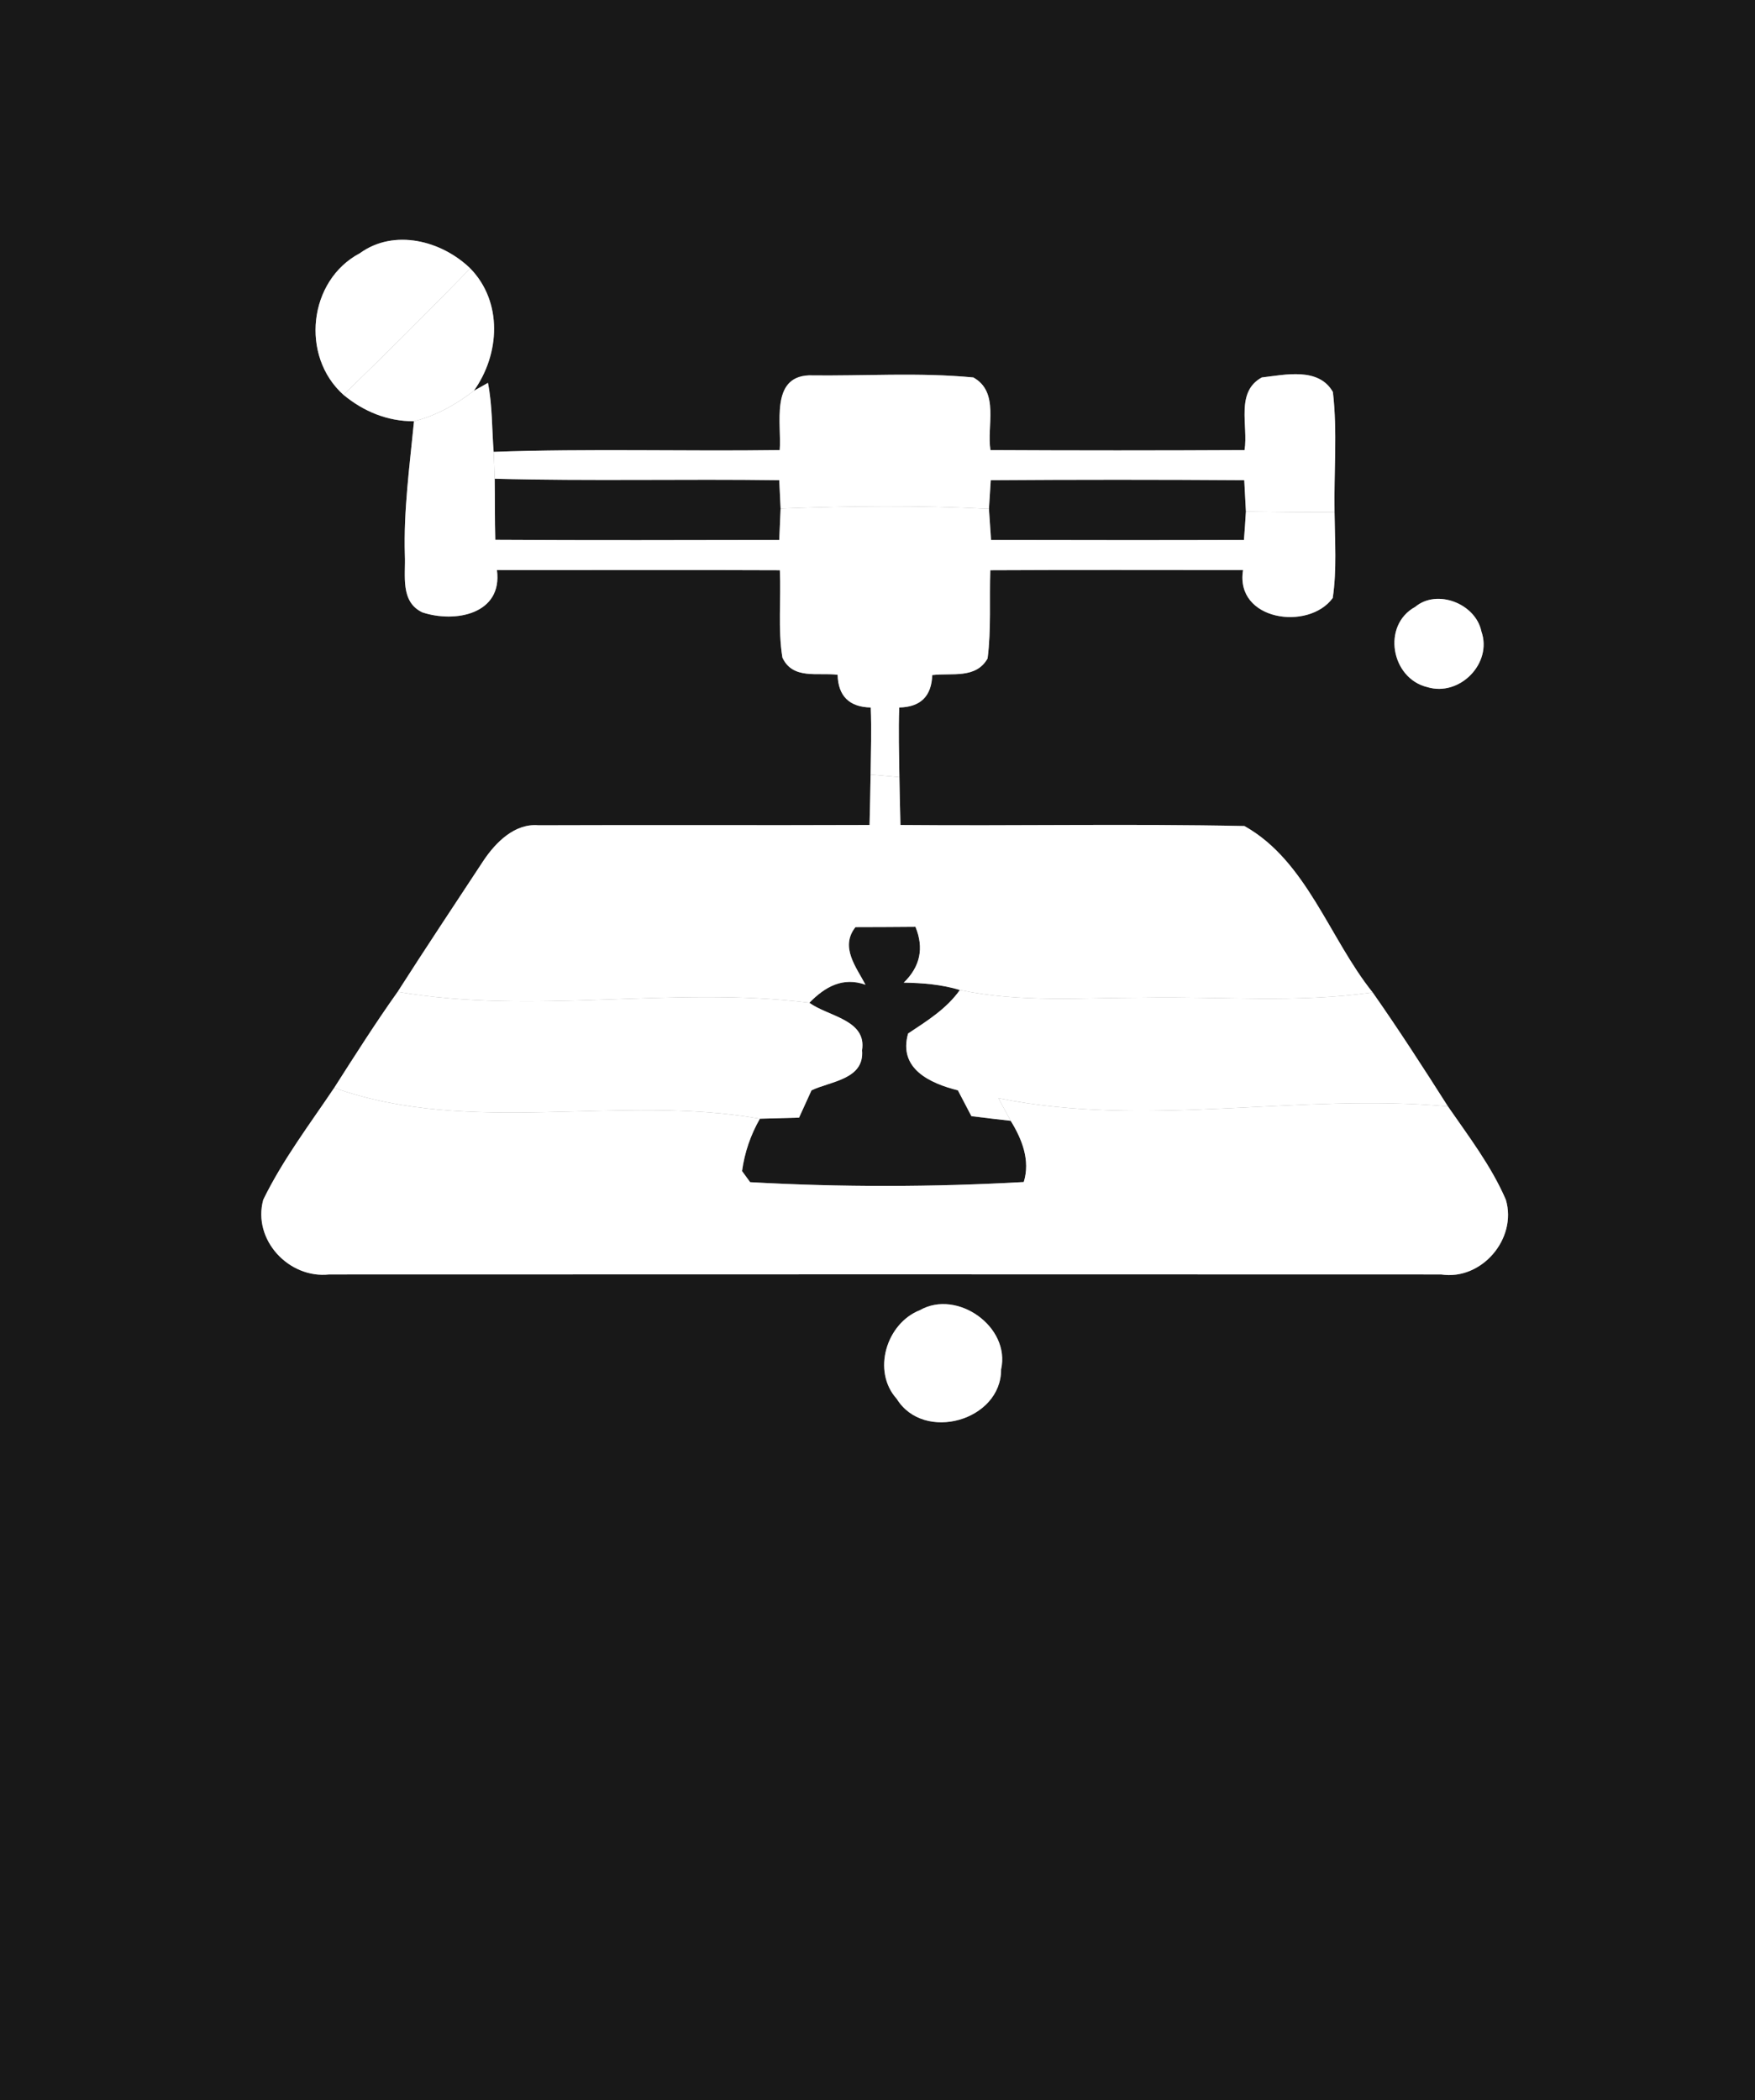 <?xml version="1.0" encoding="UTF-8" ?>
<!DOCTYPE svg PUBLIC "-//W3C//DTD SVG 1.1//EN" "http://www.w3.org/Graphics/SVG/1.1/DTD/svg11.dtd">
<svg width="117px" height="140px" viewBox="0 0 117 140" version="1.1" xmlns="http://www.w3.org/2000/svg">
<rect x="0" y="0" width="117" height="140" fill="#808080" stroke="none"/>
<g id="#181818ff">
<path fill="#181818" opacity="1.00" d=" M 0.00 0.00 L 117.00 0.00 L 117.00 140.00 L 0.00 140.00 L 0.00 0.00 M 23.99 16.88 C 20.56 18.69 20.01 23.74 22.90 26.32 C 24.24 27.43 25.84 28.09 27.60 28.08 C 27.31 31.05 26.90 34.02 26.99 37.01 C 27.05 38.35 26.66 40.11 28.16 40.82 C 30.34 41.54 33.52 40.94 33.13 38.00 C 39.41 38.01 45.70 37.98 51.99 38.01 C 52.08 39.95 51.85 41.91 52.16 43.83 C 52.85 45.33 54.54 44.81 55.84 44.98 C 55.88 46.40 56.62 47.13 58.05 47.16 C 58.11 48.65 58.06 50.14 58.04 51.63 C 58.03 52.47 57.99 54.15 57.97 54.99 C 50.61 55.02 43.26 54.98 35.90 55.01 C 34.32 54.87 33.06 56.14 32.25 57.34 C 30.33 60.26 28.39 63.17 26.51 66.11 C 25.03 68.19 23.66 70.35 22.28 72.51 C 20.64 74.95 18.84 77.32 17.55 79.97 C 16.82 82.64 19.26 85.25 21.95 84.95 C 46.66 84.94 71.36 84.94 96.07 84.95 C 98.77 85.37 101.16 82.57 100.39 79.97 C 99.42 77.72 97.91 75.75 96.53 73.75 C 94.90 71.19 93.25 68.63 91.51 66.15 C 88.62 62.55 87.11 57.38 82.96 55.06 C 75.32 54.90 67.67 55.06 60.03 54.99 C 60.01 54.19 59.97 52.60 59.96 51.80 C 59.94 50.25 59.89 48.71 59.95 47.16 C 61.37 47.13 62.10 46.41 62.15 45.00 C 63.45 44.84 65.06 45.27 65.84 43.89 C 66.09 41.94 65.95 39.97 66.02 38.01 C 71.63 37.98 77.25 38.00 82.87 38.00 C 82.32 41.37 87.24 42.07 88.85 39.86 C 89.13 37.97 88.99 36.05 88.97 34.15 C 88.92 31.48 89.17 28.79 88.86 26.13 C 87.91 24.46 85.68 24.98 84.12 25.16 C 82.34 26.13 83.23 28.39 82.97 30.00 C 77.32 30.03 71.67 30.03 66.03 30.00 C 65.77 28.39 66.65 26.14 64.89 25.16 C 61.26 24.81 57.57 25.07 53.92 25.02 C 51.33 25.13 52.12 28.29 51.98 30.00 C 45.62 30.09 39.26 29.89 32.91 30.12 C 32.79 28.59 32.83 27.04 32.53 25.52 L 31.59 26.05 C 33.33 23.61 33.53 20.13 31.35 17.89 C 29.44 16.04 26.28 15.22 23.99 16.88 M 94.35 40.45 C 92.10 41.68 92.74 45.22 95.15 45.80 C 97.30 46.46 99.51 44.22 98.76 42.09 C 98.38 40.24 95.81 39.23 94.35 40.45 M 61.33 87.33 C 59.10 88.20 58.11 91.39 59.78 93.24 C 61.59 96.17 66.76 94.69 66.74 91.28 C 67.38 88.43 63.80 85.92 61.33 87.33 Z" />
<path fill="#181818" opacity="1.00" d=" M 33.02 35.98 C 32.98 34.62 33.00 33.26 32.98 31.91 C 39.30 32.08 45.63 31.92 51.95 32.01 C 51.97 32.48 52.02 33.43 52.04 33.90 C 52.02 34.42 51.97 35.47 51.95 35.99 C 45.64 36.00 39.33 36.02 33.02 35.98 Z" />
<path fill="#181818" opacity="1.00" d=" M 66.05 32.01 C 71.68 31.97 77.32 31.97 82.95 32.01 C 82.98 32.53 83.03 33.58 83.06 34.10 C 83.03 34.58 82.97 35.52 82.93 35.99 C 77.31 36.01 71.69 36.00 66.07 35.99 C 66.04 35.47 65.96 34.44 65.93 33.92 C 65.96 33.44 66.02 32.49 66.05 32.01 Z" />
<path fill="#181818" opacity="1.00" d=" M 57.03 61.80 C 58.36 61.80 59.70 61.79 61.03 61.78 C 61.61 63.19 61.35 64.43 60.25 65.50 C 61.51 65.52 62.77 65.62 63.99 65.99 C 63.10 67.25 61.80 68.05 60.54 68.89 C 59.87 71.24 62.00 72.21 63.86 72.68 C 64.09 73.11 64.54 73.97 64.76 74.40 C 65.41 74.48 66.72 74.64 67.38 74.71 C 68.13 75.92 68.70 77.35 68.25 78.79 C 62.20 79.13 56.07 79.14 50.01 78.80 L 49.47 78.06 C 49.64 76.82 50.04 75.65 50.66 74.57 C 51.32 74.55 52.62 74.52 53.27 74.50 C 53.48 74.05 53.89 73.14 54.10 72.68 C 55.36 72.07 57.64 71.96 57.47 70.01 C 57.80 67.96 55.18 67.75 53.96 66.84 C 55.00 65.78 56.18 65.10 57.70 65.64 C 57.09 64.47 55.98 63.13 57.03 61.80 Z" />
</g>
<g id="#f8a898ff">
<path fill="#ffffff" opacity="1.00" d=" M 23.99 16.88 C 26.28 15.22 29.44 16.04 31.35 17.89 C 28.58 20.74 25.76 23.55 22.90 26.32 C 20.01 23.74 20.56 18.69 23.99 16.88 Z" />
</g>
<g id="#f88888ff">
<path fill="#ffffff" opacity="1.00" d=" M 31.35 17.89 C 33.53 20.13 33.33 23.61 31.59 26.05 C 30.39 26.97 29.07 27.71 27.60 28.08 C 25.84 28.09 24.24 27.43 22.90 26.32 C 25.76 23.55 28.58 20.74 31.35 17.89 Z" />
</g>
<g id="#9060f0ff">
<path fill="#ffffff" opacity="1.00" d=" M 51.98 30.00 C 52.12 28.29 51.33 25.13 53.92 25.02 C 57.57 25.07 61.26 24.81 64.89 25.16 C 66.65 26.14 65.77 28.39 66.03 30.00 C 71.67 30.03 77.32 30.03 82.97 30.00 C 83.23 28.39 82.34 26.13 84.12 25.16 C 85.68 24.98 87.91 24.46 88.86 26.13 C 89.17 28.79 88.92 31.48 88.97 34.15 C 87.00 34.14 85.03 34.13 83.06 34.10 C 83.03 33.58 82.98 32.53 82.95 32.01 C 77.32 31.97 71.68 31.97 66.05 32.01 C 66.02 32.49 65.96 33.44 65.93 33.92 C 61.30 33.67 56.67 33.72 52.04 33.90 C 52.02 33.43 51.97 32.48 51.95 32.01 C 45.63 31.92 39.30 32.08 32.98 31.91 C 32.97 31.46 32.93 30.57 32.91 30.12 C 39.26 29.89 45.62 30.09 51.98 30.00 Z" />
</g>
<g id="#7858e8ff">
<path fill="#ffffff" opacity="1.00" d=" M 27.60 28.08 C 29.07 27.71 30.39 26.97 31.59 26.05 L 32.53 25.52 C 32.83 27.04 32.79 28.59 32.91 30.12 C 32.93 30.57 32.97 31.46 32.98 31.91 C 33.00 33.26 32.98 34.62 33.02 35.98 C 39.33 36.02 45.64 36.00 51.95 35.99 C 51.97 35.47 52.02 34.42 52.04 33.90 C 56.67 33.72 61.30 33.67 65.93 33.92 C 65.96 34.44 66.04 35.47 66.07 35.99 C 71.69 36.00 77.31 36.01 82.93 35.99 C 82.97 35.52 83.03 34.58 83.06 34.10 C 85.03 34.13 87.00 34.14 88.97 34.15 C 88.99 36.05 89.13 37.97 88.85 39.86 C 87.24 42.07 82.32 41.37 82.87 38.00 C 77.25 38.00 71.63 37.98 66.02 38.01 C 65.95 39.97 66.09 41.94 65.84 43.89 C 65.06 45.27 63.45 44.84 62.15 45.00 C 62.10 46.41 61.37 47.13 59.95 47.16 C 59.89 48.71 59.94 50.25 59.96 51.80 C 59.48 51.76 58.52 51.67 58.04 51.63 C 58.06 50.14 58.11 48.65 58.05 47.16 C 56.62 47.13 55.88 46.40 55.84 44.98 C 54.54 44.81 52.85 45.33 52.16 43.83 C 51.85 41.91 52.08 39.95 51.99 38.01 C 45.70 37.98 39.41 38.01 33.13 38.00 C 33.52 40.94 30.34 41.54 28.16 40.82 C 26.66 40.11 27.05 38.35 26.99 37.01 C 26.90 34.02 27.31 31.05 27.60 28.08 Z" />
</g>
<g id="#98e010ff">
<path fill="#ffffff" opacity="1.00" d=" M 94.35 40.45 C 95.81 39.23 98.38 40.24 98.76 42.09 C 99.51 44.22 97.30 46.46 95.15 45.80 C 92.74 45.22 92.10 41.68 94.35 40.45 Z" />
</g>
<g id="#4848d8ff">
<path fill="#ffffff" opacity="1.00" d=" M 58.04 51.63 C 58.52 51.67 59.48 51.76 59.96 51.80 C 59.97 52.60 60.01 54.19 60.03 54.99 C 67.67 55.06 75.32 54.90 82.96 55.06 C 87.11 57.38 88.62 62.55 91.51 66.15 C 86.46 66.88 81.36 66.41 76.29 66.50 C 72.19 66.50 68.04 66.85 63.99 65.99 C 62.77 65.62 61.51 65.52 60.25 65.50 C 61.35 64.43 61.61 63.19 61.03 61.78 C 59.70 61.79 58.36 61.80 57.03 61.80 C 55.98 63.13 57.09 64.47 57.70 65.64 C 56.18 65.10 55.00 65.78 53.96 66.84 C 44.83 65.70 35.62 67.67 26.51 66.11 C 28.39 63.17 30.33 60.26 32.25 57.34 C 33.06 56.14 34.32 54.87 35.90 55.01 C 43.26 54.98 50.61 55.02 57.97 54.99 C 57.99 54.15 58.03 52.47 58.04 51.63 Z" />
</g>
<g id="#3040d0ff">
<path fill="#ffffff" opacity="1.00" d=" M 22.28 72.51 C 23.66 70.35 25.03 68.19 26.51 66.11 C 35.62 67.67 44.83 65.70 53.96 66.84 C 55.18 67.75 57.80 67.96 57.47 70.01 C 57.64 71.96 55.36 72.07 54.10 72.68 C 53.89 73.14 53.48 74.05 53.27 74.50 C 52.62 74.52 51.32 74.55 50.66 74.57 C 41.28 72.91 31.41 75.75 22.28 72.51 Z" />
<path fill="#ffffff" opacity="1.00" d=" M 63.99 65.99 C 68.04 66.85 72.19 66.50 76.29 66.50 C 81.36 66.41 86.46 66.88 91.51 66.15 C 93.25 68.63 94.90 71.19 96.53 73.75 C 86.52 72.84 76.50 75.22 66.56 73.20 C 66.77 73.58 67.17 74.33 67.38 74.71 C 66.72 74.64 65.41 74.48 64.76 74.40 C 64.54 73.97 64.09 73.11 63.86 72.68 C 62.00 72.21 59.87 71.24 60.54 68.89 C 61.80 68.05 63.10 67.25 63.99 65.99 Z" />
</g>
<g id="#2038c8ff">
<path fill="#ffffff" opacity="1.00" d=" M 17.55 79.97 C 18.84 77.32 20.64 74.95 22.28 72.51 C 31.41 75.75 41.28 72.91 50.66 74.57 C 50.04 75.65 49.64 76.82 49.47 78.06 L 50.01 78.80 C 56.07 79.14 62.20 79.13 68.25 78.79 C 68.70 77.35 68.13 75.92 67.38 74.71 C 67.17 74.33 66.77 73.58 66.56 73.20 C 76.50 75.22 86.52 72.84 96.53 73.75 C 97.91 75.75 99.42 77.72 100.39 79.97 C 101.16 82.57 98.77 85.37 96.07 84.95 C 71.36 84.94 46.66 84.94 21.95 84.95 C 19.26 85.25 16.82 82.64 17.55 79.97 Z" />
</g>
<g id="#40b8c8ff">
<path fill="#ffffff" opacity="1.00" d=" M 61.33 87.33 C 63.80 85.92 67.38 88.43 66.74 91.28 C 66.76 94.69 61.59 96.17 59.78 93.24 C 58.11 91.39 59.10 88.20 61.33 87.33 Z" />
</g>
</svg>
